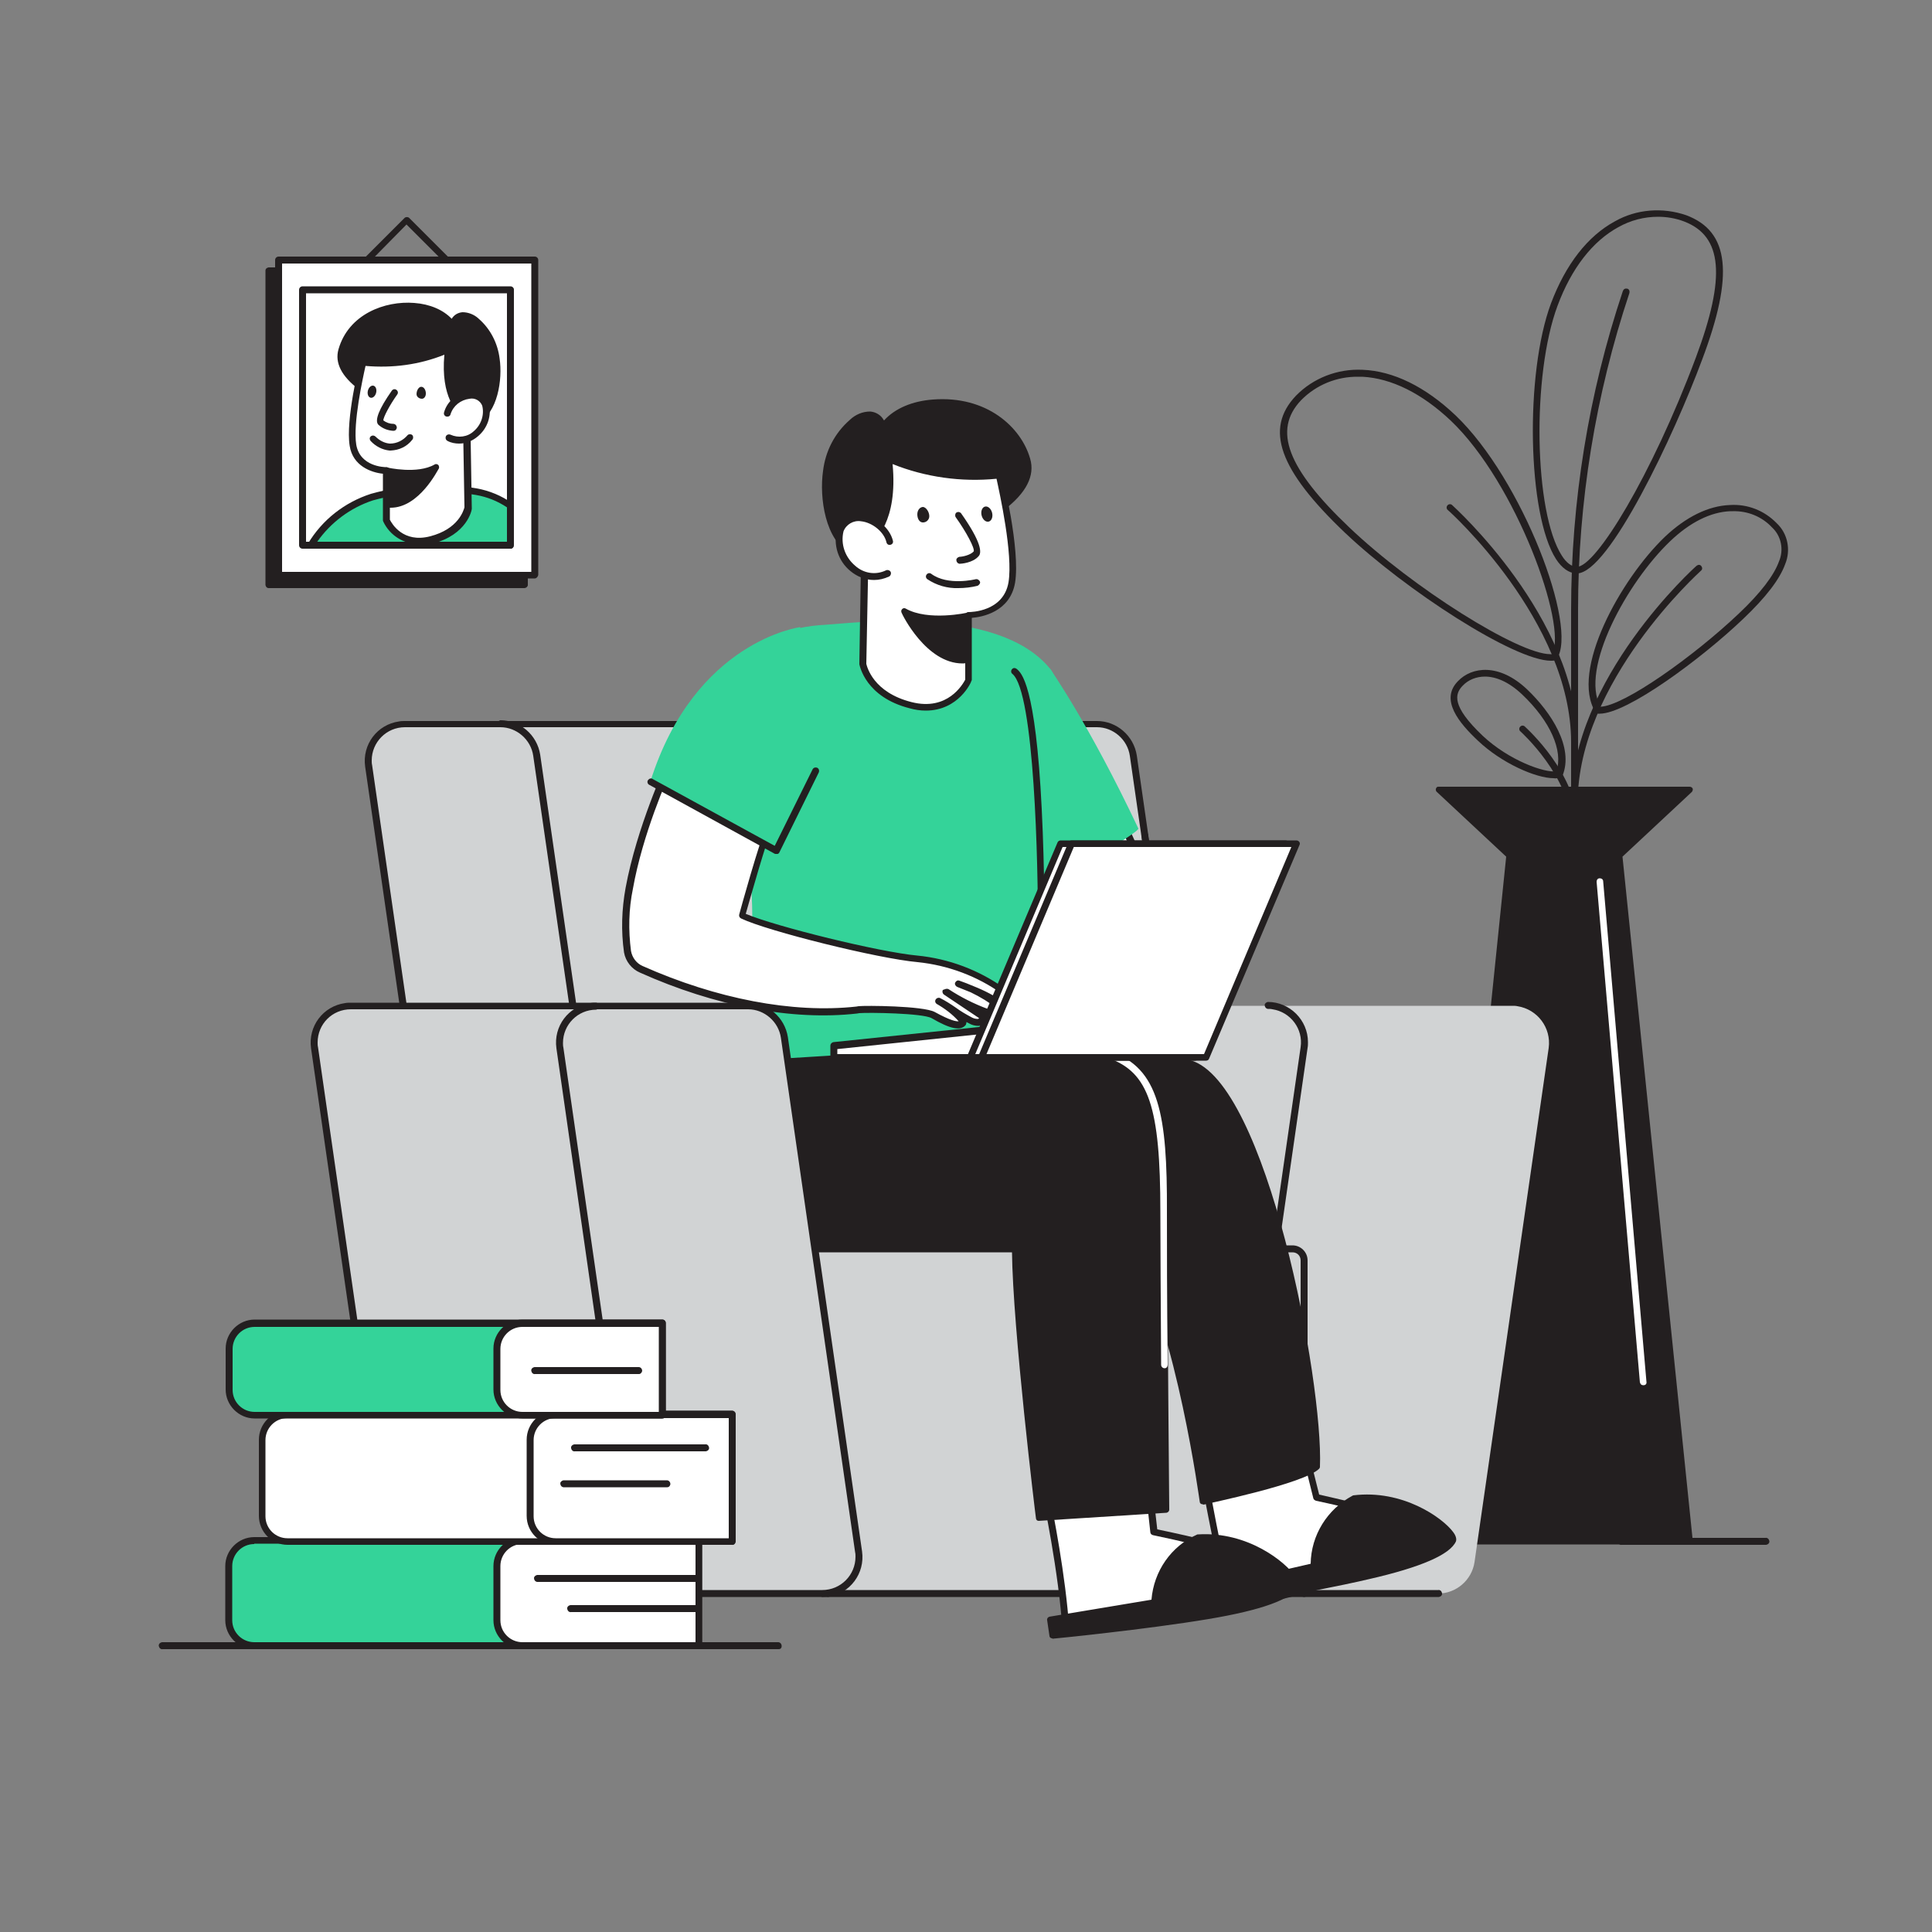 <svg transform="scale(1)" version="1.1" id="Layer_1" xmlns="http://www.w3.org/2000/svg" xmlns:xlink="http://www.w3.org/1999/xlink" x="0px" y="0px" viewBox="0 0 500 500" xml:space="preserve" class="show_show__wrapper__graphic__5Waiy "><rect x="0" y="0" width="500" height="500" fill="#808080" stroke="none"/><title>React</title><style type="text/css">
	.st0{fill:#231F20;}
	.st1{fill:#FFFFFF;}
	.st2{fill:#D1D3D4;}
	.st3{fill:#34d399;}
	.st4{fill:none;}
</style><g id="line"><path class="st0" d="M456.9,399.8h-37.2c-0.5,0.1-0.9-0.3-1-0.8c-0.1-0.5,0.3-0.9,0.8-1c0.1,0,0.1,0,0.2,0h37.2
		c0.5-0.1,0.9,0.3,1,0.8c0.1,0.5-0.3,0.9-0.8,1C457,399.8,456.9,399.8,456.9,399.8z"></path></g><g id="plant"><polygon class="st0" points="418.9,221.3 437.2,399 372.2,399 390.5,221.3 372.2,204.3 437.2,204.3 	"></polygon><path class="st0" d="M437.2,399.7h-64.9c-0.2,0-0.4-0.1-0.5-0.2c-0.1-0.2-0.2-0.4-0.2-0.6l18.2-177.2l-18-16.8
		c-0.3-0.3-0.3-0.8,0-1.1c0.1-0.2,0.3-0.2,0.6-0.2h64.9c0.4,0,0.8,0.3,0.8,0.7c0,0.2-0.1,0.4-0.2,0.6l-18,16.8l18.2,177.2
		c0,0.2,0,0.4-0.2,0.6C437.5,399.6,437.4,399.7,437.2,399.7z M373.1,398.2h63.3l-18.1-176.8c0-0.2,0.1-0.5,0.2-0.6l16.9-15.8h-61.1
		l16.9,15.8c0.2,0.2,0.3,0.4,0.2,0.6L373.1,398.2z"></path><path class="st0" d="M407.5,352.2c-0.5,0-0.9-0.4-0.9-0.9V157.8c0-28,4.5-55.9,13.4-82.5c0.2-0.5,0.6-0.7,1.1-0.6s0.7,0.6,0.6,1.1
		l0,0c-8.8,26.4-13.3,54.1-13.3,82v193.5C408.3,351.8,408,352.2,407.5,352.2z"></path><path class="st0" d="M414,184.7h-0.4c-0.3,0-0.5-0.2-0.7-0.4c-6.6-10.7,6.5-34.4,18-45.4c5.4-5.1,11.2-8,16.8-8.2
		c4.5-0.3,8.9,1.4,12.1,4.7c2.9,2.7,3.7,7,2.2,10.6c-1.4,3.9-5,8.6-10.9,14.2C440.3,170.5,421.1,184.7,414,184.7z M448.5,132.3h-0.7
		c-5.1,0.2-10.5,2.9-15.6,7.8c-11.1,10.6-23.4,33-18,42.8c6.1-0.2,24.2-13.1,35.8-24.1l0,0c5.7-5.4,9.1-9.9,10.4-13.5
		c1.3-3,0.6-6.6-1.8-8.8C456,133.7,452.3,132.2,448.5,132.3L448.5,132.3z"></path><path class="st0" d="M407.5,208.7c-0.5,0-0.9-0.4-0.9-0.9c0-32.2,32.1-61.1,32.5-61.4c0.4-0.3,0.9-0.3,1.2,0.1
		c0.3,0.4,0.3,0.9-0.1,1.2l0,0c-0.3,0.3-31.9,28.7-31.9,60.1C408.4,208.3,408,208.7,407.5,208.7z"></path><path class="st0" d="M401.4,171c-9.5,0-37.7-18.3-53.4-33.2l0,0c-17-16.2-20.8-26.8-12.6-35.4c4.5-4.6,10.8-7,17.2-6.7
		c8,0.3,16.3,4.4,24.1,11.8c17.3,16.5,31.8,54.9,26.2,63c-0.1,0.2-0.3,0.3-0.6,0.4C402.1,171,401.7,171,401.4,171z M351.6,97.5
		c-5.6-0.1-11,2.1-14.9,6.1c-7.3,7.7-3.6,17.6,12.5,32.9l0,0c16.5,15.7,43.8,32.8,52,32.8h0.5c4-7.4-9.3-44.3-26.2-60.4
		c-7.5-7.1-15.4-11-22.9-11.4C352.3,97.5,352,97.5,351.6,97.5z"></path><path class="st0" d="M407.5,193c-0.5,0-0.9-0.4-0.9-0.9c0-31.4-31.6-59.9-31.9-60.1c-0.4-0.3-0.4-0.9-0.1-1.2
		c0.3-0.4,0.9-0.4,1.2-0.1l0,0c0.3,0.3,32.5,29.2,32.5,61.4C408.4,192.6,408,193,407.5,193z"></path><path class="st0" d="M402.1,201.4c-4.6,0-13.5-3.9-19.6-9.7c-4.9-4.6-9.9-10.6-5.2-15.4c3.6-3.8,10.7-4.7,17.9,2.1
		c6.3,6,12.1,15,9.2,22.3c-0.1,0.2-0.3,0.4-0.5,0.5C403.2,201.4,402.6,201.5,402.1,201.4z M384.3,175.1c-2.2,0-4.3,0.8-5.8,2.4
		c-2,2.1-2.9,5.2,5.2,12.9l0,0c6.8,6.4,16.1,9.7,19.1,9.2c1.8-5.3-1.6-13-8.9-19.9C390.4,176.4,387.1,175.1,384.3,175.1z"></path><path class="st0" d="M407.5,214.8c-0.5,0-0.9-0.4-0.9-0.9c0-12.8-13-24.5-13.1-24.6c-0.4-0.3-0.4-0.9-0.1-1.2c0,0,0,0,0,0
		c0.3-0.4,0.9-0.4,1.2-0.1c0.5,0.5,13.7,12.3,13.7,25.9C408.4,214.4,408,214.8,407.5,214.8z"></path><path class="st0" d="M408.1,148.4h-0.2c-1.9-0.1-3.7-1.4-5.2-3.7c-7.4-11.5-8.1-48-1.3-66.2c3.8-10.1,9.5-17.4,16.5-21.2
		c5.6-3.2,12.4-3.7,18.5-1.6c11.2,4.2,12.4,15.4,4.1,37.4l0,0C433.3,112.5,416.4,148.4,408.1,148.4z M429.1,56.1
		c-3.6,0-7.1,0.9-10.3,2.7c-6.6,3.6-12.1,10.6-15.7,20.3c-6.7,17.9-6.1,53.5,1.1,64.7c1.2,1.9,2.5,2.8,3.8,2.9h0.1
		c4.9,0,19.3-23.5,30.8-54.2c7.8-20.9,6.9-31.4-3.1-35.2C433.7,56.5,431.4,56.1,429.1,56.1z M439.8,92.8L439.8,92.8z"></path><path class="st1" d="M425.3,358.5c-0.5,0-0.8-0.3-0.9-0.8l-11.2-129.5c0-0.5,0.3-0.9,0.8-0.9c0,0,0,0,0,0c0.5,0,0.9,0.3,0.9,0.8
		c0,0,0,0,0,0l11.2,129.5C426.2,358.1,425.9,358.5,425.3,358.5L425.3,358.5z"></path></g><g id="chair"><path class="st2" d="M269.4,412.4h102.8c4.7,0,8.7-3.5,9.4-8.1l19.2-133.1c0.7-5.2-2.9-10-8.1-10.8c-0.4-0.1-0.9-0.1-1.3-0.1H288.6
		c-4.7,0-8.7,3.5-9.4,8.1L260,401.5c-0.8,5.2,2.8,10,8,10.8C268.5,412.4,269,412.4,269.4,412.4z"></path><path class="st2" d="M303.1,339.5H124c-4.7,0-8.7-3.5-9.4-8.1L95.4,198.2c-0.8-5.2,2.8-10,8-10.8c0.4-0.1,0.9-0.1,1.4-0.1h179.1
		c4.7,0,8.7,3.5,9.4,8.1l19.2,133.1c0.7,5.2-2.9,10-8.1,10.8C304,339.4,303.6,339.5,303.1,339.5z"></path><path class="st0" d="M303.1,340.3H124c-5.1,0-9.5-3.8-10.3-8.9L94.5,198.4c-0.8-5.7,3.1-10.9,8.8-11.7c0.5-0.1,1-0.1,1.5-0.1h179.1
		c5.1,0,9.5,3.8,10.3,8.9l19.2,133.1c0.8,5.7-3.1,10.9-8.8,11.7C304.1,340.3,303.6,340.3,303.1,340.3L303.1,340.3z M104.8,188.2
		c-4.8,0-8.6,3.9-8.6,8.6c0,0.4,0,0.8,0.1,1.2l19.2,133.1c0.6,4.2,4.3,7.4,8.5,7.4h179.1c4.8,0,8.6-3.9,8.6-8.6c0-0.4,0-0.8-0.1-1.2
		l-19.2-133.1c-0.6-4.2-4.3-7.4-8.5-7.4H104.8z"></path><rect class="st2" x="185.1" y="323.2" width="152.4" height="89.2"></rect><path class="st0" d="M152.9,293.3c-0.4,0-0.8-0.3-0.9-0.8l-14-96.9c-0.6-4.2-4.3-7.4-8.5-7.4c-0.5-0.1-0.8-0.5-0.8-1
		c0-0.4,0.4-0.7,0.8-0.8c5.1,0,9.5,3.8,10.3,8.9l14,96.9c0.1,0.5-0.2,0.9-0.7,1c0,0,0,0,0,0H152.9z"></path><path class="st0" d="M329.9,324h-0.1c-0.5-0.1-0.8-0.5-0.7-1c0,0,0,0,0,0l7.5-52c0.7-4.7-2.6-9.1-7.3-9.8c-0.4-0.1-0.8-0.1-1.2-0.1
		c-0.5-0.1-0.8-0.5-0.8-1c0-0.4,0.4-0.7,0.8-0.8c5.7,0,10.4,4.7,10.4,10.4c0,0.5,0,1-0.1,1.5l-7.5,52
		C330.7,323.7,330.3,324,329.9,324z"></path><path class="st0" d="M311.1,319.7c-0.4,0-0.8-0.3-0.9-0.8l-14.8-102.7c-0.1-0.5,0.3-0.9,0.7-1c0.5-0.1,0.9,0.3,1,0.7l0,0L312,318.7
		c0.1,0.5-0.3,0.9-0.7,1H311.1z"></path><path class="st0" d="M337.5,413.3c-0.5,0-0.9-0.4-0.9-0.9v-86.2c0-1.2-0.9-2.1-2.1-2.1H210.9c-0.5-0.1-0.8-0.5-0.8-1
		c0-0.4,0.4-0.7,0.8-0.8h123.6c2.1,0,3.9,1.7,3.9,3.9v86.2C338.4,412.9,338,413.3,337.5,413.3z"></path><path class="st0" d="M372.2,413.3H212.8c-0.5-0.1-0.8-0.5-0.8-1c0-0.4,0.4-0.7,0.8-0.8h159.4c0.5-0.1,0.9,0.3,1,0.8
		c0.1,0.5-0.3,0.9-0.8,1C372.4,413.3,372.3,413.3,372.2,413.3z"></path></g><g id="character"><polygon class="st1" points="291.4,215 297.7,229 277.7,246.2 270.7,224.6 	"></polygon><path class="st0" d="M277.7,247.1c-0.1,0-0.2,0-0.2,0c-0.3-0.1-0.5-0.3-0.6-0.6l-7-21.6c-0.1-0.4,0.1-0.9,0.5-1.1l20.7-9.6
		c0.2-0.1,0.5-0.1,0.7,0c0.2,0.1,0.4,0.2,0.5,0.4l6.4,14c0.2,0.3,0.1,0.8-0.2,1l-20,17.2C278.1,247,277.9,247.1,277.7,247.1z
		 M271.8,225.1l6.4,19.6l18.5-15.9l-5.7-12.6L271.8,225.1z"></path><path class="st1" d="M337.4,374.3l3.3,13.4c0,0,17.6,3.8,28.1,7.1s-29.1,18.6-50.5,20.5c-3.4-14.3-7.1-35.3-7.1-35.3L337.4,374.3z"></path><path class="st0" d="M318.4,416.1c-0.4,0-0.8-0.3-0.9-0.7c-3.3-14.2-7.1-35.1-7.2-35.3c-0.1-0.5,0.2-0.9,0.7-1l26.2-5.7
		c0.4-0.1,0.9,0.2,1,0.6l3.2,12.8c3,0.7,18.3,4.1,27.7,7c2.1,0.7,2.4,1.8,2.3,2.6c-0.1,1.3-2.4,5.1-19.8,11.4
		C339.9,412.2,327.1,415.4,318.4,416.1L318.4,416.1z M312.2,380.6c0.7,4,3.9,21.2,6.8,33.7c20.4-2,50.3-14,50.7-18
		c0-0.3-0.6-0.6-1.1-0.8c-10.3-3.3-27.9-7.1-28-7.1c-0.3-0.1-0.6-0.3-0.7-0.6l-3.1-12.5L312.2,380.6z"></path><path class="st0" d="M350.3,387.9c-6.5,3.4-10.6,10.2-10.4,17.5l-26.7,6.1l0.9,4.1c0,0,23.9-3.8,40-7.5c17.3-3.9,21.2-7.4,22-9.3
		S365.2,386,350.3,387.9z"></path><path class="st0" d="M314.1,416.3c-0.4,0-0.7-0.2-0.7-0.6l-0.9-4.1c-0.1-0.4,0.2-0.8,0.6-0.9l26.1-6c0.1-7.4,4.3-14.1,10.8-17.6
		c0.1,0,0.1-0.1,0.2-0.1c12.8-1.6,23.1,5.8,25.8,9.4c0.8,1,1,1.9,0.8,2.5c-1.5,3.4-9,6.7-22.6,9.8c-15.9,3.7-39.8,7.5-40,7.5
		L314.1,416.3z M314.1,412l0.6,2.7c4.1-0.6,24.9-4.1,39.2-7.4c17.1-3.9,20.8-7.2,21.5-8.9c0-0.2-0.5-1.2-2.2-2.7
		c-6.3-5.4-14.5-7.9-22.7-7.1c-6.2,3.2-10.1,9.8-9.9,16.8c0,0.4-0.2,0.7-0.6,0.7L314.1,412z"></path><path class="st0" d="M340.8,379.5c-3.8,3.8-29.6,9.1-29.6,9.1s-5.7-43.4-17.6-65.8c-1.3-2.4-43-44.2-49.1-44.3
		c24-0.3,35.4-11.1,63.4-3.3C326.8,280.4,341.7,356.6,340.8,379.5z"></path><path class="st0" d="M311.2,389.3c-0.4,0-0.7-0.3-0.7-0.6c-0.1-0.4-5.8-43.5-17.6-65.5c-0.6-1-10.5-11.4-22.6-22.9
		c-20.5-19.5-25-21.1-25.8-21.1c-0.4,0-0.7-0.3-0.7-0.7c0,0,0,0,0,0c0-0.4,0.3-0.7,0.7-0.8c8.9-0.1,16-1.7,23-3.2
		c11.8-2.6,22.9-5,40.6-0.1c19.7,5.5,34.4,83.3,33.5,105.2c0,0.2-0.1,0.4-0.2,0.5c-3.9,3.9-28.9,9-29.9,9.3L311.2,389.3z
		 M247.7,279.1c11.8,7.3,45.1,40.7,46.5,43.4c11,20.6,16.8,59.2,17.6,65.2c7.5-1.5,24.7-5.6,28.2-8.5c0.9-24.4-14.6-98.4-32.4-103.3
		c-17.4-4.8-28.3-2.4-39.9,0.1C261.2,277.5,254.5,278.6,247.7,279.1z M340.8,379.5L340.8,379.5z"></path><path class="st1" d="M296.9,380.9l1.8,15.6c0,0,28,5.7,29.7,8.9c5.3,9.6-31,15.1-52.4,17c-1-15.7-5.2-35.8-5.2-35.8L296.9,380.9z"></path><path class="st0" d="M275.9,423.3c-0.2,0-0.4-0.1-0.6-0.2c-0.2-0.2-0.3-0.4-0.3-0.6c-0.9-15.5-5.2-35.4-5.2-35.6
		c-0.1-0.5,0.2-0.9,0.7-1l26.2-5.7c0.2-0.1,0.5,0,0.7,0.1c0.2,0.1,0.3,0.4,0.4,0.6l1.7,14.9c7.3,1.5,27.9,6,29.7,9.2
		c0.8,1.3,0.8,3,0.1,4.4C324.5,418.3,287.3,422.3,275.9,423.3L275.9,423.3z M271.7,387.3c0.8,3.9,4.1,20.5,5,34.1
		c21.6-2,47.5-6.5,50.9-12.9c0.5-0.8,0.5-1.9-0.1-2.7c-1-1.8-15.6-5.7-29.1-8.5c-0.4-0.1-0.7-0.4-0.7-0.8l-1.6-14.6L271.7,387.3z"></path><path class="st3" d="M188.2,272.2c0,0,8.1-15.2,6.2-42.9c-1-14.9-11.8-23.4-10.9-34.2c2.6-31.1,23-33,30-33.4s44.5-5.4,58.2,11.3
		c6.6,8.1-1.7,33.2-2.4,58.7c-0.8,26.8,3.8,44.8,3.8,44.8l-76.3,1.9L188.2,272.2z"></path><path class="st1" d="M287.5,238.2l-18,2.5c-0.8-0.2-1.7,0.2-1.9,1c0,0.2-0.1,0.3-0.1,0.5l0,21.4L287.5,238.2z"></path><path class="st0" d="M267.5,264.5c-0.1,0-0.2,0-0.3,0c-0.4-0.1-0.6-0.5-0.6-0.8l0-21.4c0-1.3,1.1-2.4,2.4-2.5c0.2,0,0.3,0,0.5,0
		l17.8-2.5c0.5-0.1,0.9,0.3,1,0.8c0,0.2,0,0.5-0.2,0.7l-20,25.4C268.1,264.4,267.8,264.5,267.5,264.5z M269.1,241.5
		c-0.1,0-0.3,0-0.4,0.1c-0.2,0.1-0.3,0.3-0.3,0.5v18.9l17.1-21.7l-15.8,2.2c-0.1,0-0.2,0-0.4,0L269.1,241.5z"></path><line class="st4" x1="271.6" y1="245.9" x2="272.3" y2="259.2"></line><path class="st0" d="M272.3,260.1c-0.5,0-0.8-0.4-0.9-0.8l-0.6-13.4c0-0.5,0.3-0.9,0.8-0.9c0,0,0,0,0,0c0.5,0,0.9,0.4,0.9,0.8
		l0.6,13.4C273.2,259.6,272.8,260,272.3,260.1L272.3,260.1z"></path><path class="st1" d="M271.6,323.2h-26.3c14.1-4.5,24.9-8.5,25.4-5.5C270.9,318.6,271.2,320.5,271.6,323.2z"></path><path class="st0" d="M271.6,324h-26.3c-0.4,0-0.8-0.3-0.9-0.8c-0.1-0.4,0.2-0.9,0.6-1l5.7-1.8c11.5-3.7,17.7-5.6,19.9-4.3
		c0.5,0.3,0.8,0.8,0.9,1.3c0.1,0.8,0.4,2.6,0.9,5.1l0.1,0.4c0.1,0.5-0.3,0.9-0.8,1C271.7,323.9,271.6,323.9,271.6,324L271.6,324z
		 M250.9,322.2h19.7c-0.4-2.1-0.6-3.7-0.7-4.5c0,0,0-0.1-0.1-0.1c-1.6-1-9.8,1.6-18.4,4.4L250.9,322.2z"></path><path class="st0" d="M301.7,390.9l-32.9,1.9c0,0-6.2-50.1-6.2-69.6c-4.8,0-14.1-0.4-17.3-0.1h-45.9c0,0-34.6-40.4-20.2-46.8
		l74.4-4.6c42-2.9,47.8,1.2,47.7,42C301.2,338.8,301.7,390.9,301.7,390.9z"></path><path class="st0" d="M268.8,393.6c-0.4,0-0.7-0.3-0.7-0.7c-0.1-0.5-6-49.1-6.2-69c-1.5,0-3.4,0-5.3-0.1c-4.3-0.1-9.2-0.2-11.2,0
		h-45.9c-0.2,0-0.4-0.1-0.6-0.3c-1.1-1.3-26.5-31.2-23.7-43.5c0.4-2,1.8-3.7,3.7-4.5c0.1,0,0.2-0.1,0.3-0.1l74.4-4.6
		c21.6-1.5,33.9-1.1,40.6,5.2s7.9,18,7.9,37.5c0,24.8,0.5,76.7,0.5,77.2c0,0.4-0.3,0.7-0.7,0.8L268.8,393.6L268.8,393.6z
		 M249.2,322.3c2.2,0,4.8,0.1,7.4,0.1c2.3,0.1,4.4,0.1,6,0.1c0.4,0,0.7,0.3,0.8,0.7c0,0,0,0,0,0c0,18,5.4,62.7,6.1,68.8l31.5-1.8
		c-0.1-6.4-0.5-53.4-0.5-76.5c0-19.1-1.1-30.5-7.4-36.4s-18.3-6.3-39.5-4.9l-74.2,4.6c-1.4,0.6-2.4,1.9-2.7,3.4
		c-2.5,11,20.6,38.9,23.1,41.9h45.5C246.2,322.3,247.6,322.3,249.2,322.3z"></path><path class="st0" d="M220.4,109.3c1.3-1.2,3-2,4.8-2c1.2,0.1,2.3,0.8,2.9,1.8c0.2,0.4,0.7,0.6,1.2,0.4c0.1,0,0.2-0.1,0.3-0.2
		c2.9-3.3,7.5-4.8,12-5.1c9.1-0.7,21.1,3.4,24.4,14.8c1.7,5.9-4.1,10.6-6.5,12.5c-2.8,2-5.8,3.7-9,5.2l-6.6,3.3
		c-6.7,3.4-15.9,6.2-23.2,2.6c-6.4-3.1-7.6-14.4-6.7-20.6C214.4,117.1,216.7,112.6,220.4,109.3L220.4,109.3z"></path><path class="st0" d="M228.1,145c-2.8,0-5.5-0.6-8-1.8c-6.5-3.2-8.1-14.4-7.1-21.3c0.6-5.1,3-9.8,6.9-13.2l0.1-0.1
		c1.4-1.3,3.2-2.1,5.2-2.1c1.4,0.1,2.8,0.9,3.5,2.2c0,0,0.1,0.1,0.1,0.1c2.8-3.1,7.3-5,12.6-5.4c14-1.1,22.9,7.2,25.2,15.3
		c1.3,4.4-1,8.9-6.8,13.3c-2.9,2-5.9,3.8-9.1,5.3l-3.3,1.7l-3.3,1.6C239.6,142.8,233.8,145,228.1,145z M220.8,110
		c-3.5,3.2-5.7,7.5-6.3,12.2c-0.9,6.3,0.5,16.9,6.3,19.8c7.2,3.5,16.2,0.5,22.5-2.6l3.3-1.6l3.3-1.7c3.1-1.4,6.1-3.1,8.9-5.1
		c5.2-4,7.4-7.9,6.3-11.7c-2.2-7.6-10.5-15.3-23.6-14.3c-2.8,0.2-8.1,1.1-11.5,4.9c-0.3,0.4-0.8,0.6-1.4,0.5c-0.5-0.1-1-0.4-1.3-0.8
		c-0.5-0.8-1.3-1.3-2.3-1.4c-1.6,0-3.1,0.7-4.2,1.8L220.8,110z"></path><path class="st1" d="M250.6,159.3v16.8c0,0-3.9,9.2-14.9,6.4s-12.4-10.7-12.4-10.7l0.5-31.1c0,0,8.2-4.3,6-22
		c9,4,18.9,5.4,28.6,4.3c0,0,4.8,19.3,3.3,27.8S250.6,159.3,250.6,159.3L250.6,159.3z"></path><path class="st0" d="M239.6,183.9c-1.4,0-2.8-0.2-4.2-0.6c-11.4-2.9-12.9-11-13-11.4c0-0.1,0-0.1,0-0.2l0.5-31.1
		c0-0.3,0.2-0.6,0.5-0.8c0.1,0,7.6-4.3,5.6-21.2c-0.1-0.5,0.3-0.9,0.7-1c0.2,0,0.4,0,0.5,0.1c8.8,3.9,18.5,5.4,28.1,4.2
		c0.5-0.1,0.9,0.2,1,0.7c0.2,0.8,4.8,19.6,3.4,28.2c-1.3,7.6-8.6,8.9-11.2,9.1v16c0,0.1,0,0.2-0.1,0.3
		C251.4,176.5,248.1,183.9,239.6,183.9z M224.2,171.8c0.2,0.8,1.8,7.4,11.7,9.9c9.4,2.4,13.3-4.7,13.9-5.8v-16.5c0,0,0-0.1,0-0.1
		c0-0.5,0.4-0.9,0.9-0.9l0,0c0.6,0,9-0.1,10.3-7.7c1.2-7.3-2.3-23.1-3.1-26.8c-9.1,0.9-18.4-0.4-26.9-3.8
		c1.4,14.8-4.5,19.9-6.2,21.1L224.2,171.8z"></path><path class="st1" d="M230.3,140.3c-1.1-5.4-10.2-9.1-12.8-3c-1.9,6.9,5.2,14.4,12.1,11.2"></path><path class="st0" d="M226.2,150.1c-2.3,0-4.4-0.9-6.1-2.3c-3.2-2.6-4.5-6.8-3.5-10.8c0,0,0-0.1,0-0.1c1-2.5,3.6-4.1,6.3-3.7
		c3.8,0.4,7.4,3.4,8.2,6.8c0.1,0.5-0.2,0.9-0.7,1s-0.9-0.2-1-0.7c-0.6-2.6-3.6-5.1-6.6-5.4c-1.9-0.3-3.8,0.8-4.5,2.6
		c-0.8,3.3,0.4,6.7,3,8.9c2.2,2,5.3,2.5,8,1.2c0.4-0.2,1,0,1.2,0.4c0.2,0.4,0,1-0.4,1.2l0,0C228.8,149.8,227.5,150.1,226.2,150.1z"></path><path class="st1" d="M247.9,133.3c0,0,6,8.5,4.6,10s-4.3,1.7-4.3,1.7"></path><path class="st0" d="M248.3,145.9c-0.5-0.1-0.8-0.5-0.8-1c0-0.4,0.4-0.7,0.8-0.8c0.7,0,2.8-0.4,3.7-1.4c0.3-0.8-1.9-5-4.7-8.9
		c-0.2-0.4-0.1-1,0.3-1.2c0.4-0.2,0.8-0.1,1.1,0.2c5.3,7.5,5.4,10.2,4.6,11.1c-1.5,1.8-4.6,2-4.9,2L248.3,145.9z"></path><path class="st0" d="M238.9,131.2c-0.8,0-1.5,0.8-1.5,1.9s0.5,2,1.3,2.1c1,0.1,1.8-0.7,1.8-1.6
		C240.5,132.5,239.7,131.3,238.9,131.2z"></path><ellipse class="st0" transform="matrix(0.972 -0.235 0.235 0.972 -24.106 63.791)" cx="255.4" cy="133" rx="1.4" ry="2"></ellipse><path class="st0" d="M250.6,159.3c0,0-10.4,2.4-16.6-1.1c0,0,6.8,14.1,16.6,12.6V159.3z"></path><path class="st0" d="M249.1,171.7c-9.4,0-15.6-12.6-15.8-13.2c-0.1-0.3-0.1-0.6,0.2-0.9c0.2-0.2,0.6-0.3,0.9-0.1
		c5.8,3.3,16,1.1,16.1,1c0.2-0.1,0.5,0,0.6,0.1c0.2,0.1,0.3,0.4,0.3,0.6v11.5c0,0.4-0.3,0.7-0.6,0.7
		C250.2,171.6,249.7,171.7,249.1,171.7z M235.7,159.8c2.2,3.6,7.4,10.8,14.1,10.4v-9.9C247.4,160.6,240.9,161.6,235.7,159.8z"></path><path class="st3" d="M271.7,173c0,0,10.1,14.3,22.9,41.4c0.5,1.1-26.2,16.3-26.2,16.3L271.7,173z"></path><path class="st1" d="M252.8,150.8c0,0-7.6,2-12.3-1.6"></path><path class="st0" d="M248,152.2c-2.8,0.1-5.6-0.7-8-2.3c-0.4-0.3-0.5-0.8-0.2-1.2c0,0,0,0,0,0c0.3-0.4,0.8-0.5,1.2-0.2
		c4.3,3.2,11.5,1.4,11.5,1.4c0.5-0.1,0.9,0.2,1.1,0.6s-0.2,0.9-0.6,1.1l0,0C251.4,152,249.7,152.2,248,152.2z"></path><path class="st0" d="M310.1,397.8c-6.7,3-11.2,9.5-11.4,16.8l-27,4.5l0.6,4.1c0,0,24.1-2.3,40.4-5.1c17.5-2.9,21.6-6,22.6-8
		S325,396.8,310.1,397.8z"></path><path class="st0" d="M272.3,424c-0.4,0-0.7-0.3-0.7-0.6l-0.6-4.1c-0.1-0.4,0.2-0.8,0.6-0.9L298,414c0.6-7.4,5.1-13.9,11.9-16.9
		c0.1,0,0.1,0,0.2,0c12.9-0.8,22.7,7.2,25.2,11c0.7,1.1,0.9,1.9,0.6,2.5c-1.6,3.3-9.4,6.1-23.1,8.4c-16.1,2.7-40.2,5.1-40.4,5.1
		L272.3,424z M272.5,419.7l0.4,2.7c4.1-0.4,25.1-2.5,39.6-5c17.3-2.8,21.2-5.9,22-7.5c-0.5-1.1-1.2-2.1-2.1-2.9
		c-5.9-5.8-14-8.8-22.2-8.5c-6.4,2.8-10.6,9.1-10.9,16.1c0,0.4-0.3,0.6-0.6,0.7L272.5,419.7z M298.7,414.7L298.7,414.7z"></path><path class="st0" d="M269.5,241.6L269.5,241.6c-0.5,0-0.9-0.4-0.9-0.9c0.1-16.9-0.9-61.7-6.6-66.3c-0.4-0.3-0.4-0.9-0.1-1.2
		c0.3-0.4,0.8-0.4,1.2-0.1c0,0,0,0,0,0c1.2,1,4.9,3.9,6.5,36.3c0.8,15.9,0.7,31.2,0.7,31.4C270.4,241.2,270,241.6,269.5,241.6
		C269.6,241.6,269.6,241.6,269.5,241.6z"></path><path class="st1" d="M301.4,354.1c-0.5,0-0.9-0.4-0.9-0.9c-0.1-17.4-0.2-30.7-0.2-39.5c0-27.3-3-36.2-13.5-39.9
		c-0.4-0.2-0.7-0.7-0.5-1.2c0.2-0.4,0.6-0.6,1-0.5c12.7,4.3,14.8,16.3,14.7,41.5c0,8.9,0,22.2,0.2,39.5
		C302.2,353.7,301.9,354.1,301.4,354.1L301.4,354.1z"></path><path class="st1" d="M162.5,246.4c0.3,2,1.7,3.8,3.6,4.6c31.6,14.1,53.5,10.7,56.4,10.5c2.1-0.2,16.6,0,19.2,1.4
		c3.8,2.1,6.6,3.1,7.6,2c0.4-1.1-4-4.4-6.2-5.7c3.5,1.8,4.5,3.2,8.1,5c0.6,0.4,1.4,0.6,2.1,0.6c0.8-0.1,1.5-0.8,1.3-1.5l-9.6-6.4
		c3.2,2.1,6.7,3.9,10.3,5.2c1.5,0.6,3.6,4.2,4.8,3.6c0.9,0.4,1.3-1.9-1.2-5.1c-3.2-2.5-6.9-4.5-10.8-5.8c3.2,1.2,8,3.1,11.3,5.5
		c2,1.4,2.4,2.5,3.2,2.4c0.3-0.7,0.8-3.2-1.9-5.4c-3-1.9-10.9-7.8-23.1-8.9c-10.4-0.9-38.7-8-45.4-11.2c0,0,5.1-18.4,7.6-24.8
		s-13.4-15.2-26.4-14.3c0,0-7.6,16.2-10.5,32.1C161.9,235.4,161.7,240.9,162.5,246.4z"></path><path class="st0" d="M259.8,266.5c-1,0-2-1-3-2.1c-0.4-0.5-0.9-0.9-1.4-1.4c0.1,0.5,0,1.1-0.4,1.5c-0.4,0.6-1,0.9-1.7,1
		c-0.9,0-1.8-0.2-2.6-0.7l-0.6-0.3c0,0.2,0,0.4-0.1,0.6c0,0.1-0.1,0.2-0.2,0.3c-1.3,1.4-3.9,0.9-8.7-1.9c-2.3-1.3-16.3-1.5-18.7-1.3
		l-0.6,0.1c-16.8,1.9-36.8-1.9-56.2-10.6c-2.1-0.9-3.7-2.9-4.1-5.2l0,0c-0.8-5.6-0.6-11.2,0.4-16.7c2.9-15.8,10.5-32.2,10.6-32.3
		c0.1-0.3,0.4-0.5,0.7-0.5c10.6-0.8,22.2,4.6,26.1,9.9c1.4,2,1.8,3.9,1.1,5.6c-2.2,5.5-6.4,20.5-7.4,24c7.8,3.3,34.6,9.9,44.4,10.8
		c8.1,0.8,15.9,3.7,22.6,8.5l0.9,0.6c3.4,2.7,2.5,5.8,2.2,6.4c-0.1,0.3-0.4,0.5-0.7,0.6c-0.5,0.1-1-0.1-1.4-0.4c0.5,1.4,0.4,2.5,0,3
		c-0.3,0.4-0.7,0.6-1.2,0.5C260,266.5,259.9,266.5,259.8,266.5z M245,255.9c0.2,0,0.3,0,0.5,0.1c3.2,2.1,6.6,3.8,10.1,5.1
		c1,0.5,1.8,1.2,2.5,2.1c0.5,0.6,1,1.1,1.7,1.5h0.1c-0.2-1.4-0.8-2.6-1.7-3.6c-2.2-1.7-4.5-3.1-7-4.3c-1.3-0.5-2.5-1-3.5-1.4
		c-0.4-0.2-0.7-0.7-0.5-1.1c0.2-0.4,0.6-0.7,1.1-0.5c1.2,0.4,2.4,0.9,3.6,1.4c2.8,1.1,5.5,2.5,8,4.2c0.7,0.5,1.3,1,1.9,1.6l0.2,0.2
		c0-1.4-0.7-2.6-1.8-3.4l-0.9-0.6c-6.4-4.6-14-7.4-21.8-8.2c-10.2-0.9-38.8-8-45.7-11.3c-0.4-0.2-0.6-0.6-0.5-1
		c0.2-0.8,5.1-18.6,7.7-24.9c0.5-1.2,0.1-2.5-0.9-4c-3.5-4.8-14.5-9.7-24.1-9.2c-1.3,2.8-7.7,17.3-10.2,31.4
		c-1.1,5.3-1.2,10.7-0.5,16.1l0,0c0.3,1.7,1.4,3.2,3,3.9c19.1,8.5,38.8,12.3,55.3,10.5l0.6-0.1c1.7-0.2,16.7-0.1,19.7,1.5
		c4,2.2,5.6,2.5,6.2,2.4c-1.6-1.8-3.6-3.3-5.7-4.5c-0.4-0.3-0.5-0.8-0.2-1.2c0.2-0.3,0.7-0.5,1.1-0.3c1.4,0.7,2.8,1.6,4.1,2.5
		c1.2,0.9,2.6,1.7,3.9,2.4c0.5,0.3,1.1,0.5,1.7,0.5c0.2,0,0.3-0.1,0.4-0.2l-9.1-6.1c-0.4-0.3-0.5-0.8-0.3-1.2
		C244.4,256.1,244.7,255.9,245,255.9L245,255.9z"></path><path class="st3" d="M207.1,162.3c0,0-27.3,3.5-38.8,40l32.4,17.8l10.2-20.6"></path><path class="st0" d="M200.8,221c-0.1,0-0.3,0-0.4-0.1l-32.4-17.8c-0.4-0.2-0.6-0.8-0.3-1.2s0.8-0.6,1.2-0.3l31.6,17.3l9.8-19.8
		c0.2-0.4,0.7-0.6,1.2-0.4c0.4,0.2,0.6,0.7,0.4,1.2l-10.2,20.7c-0.1,0.2-0.3,0.4-0.5,0.4C201,221,200.9,221,200.8,221z"></path></g><g id="arm-chair"><path class="st2" d="M212.8,412.4H110c-4.7,0-8.7-3.5-9.4-8.1L81.4,271.2c-0.7-5.2,2.9-10,8.1-10.8c0.4-0.1,0.9-0.1,1.3-0.1h102.8
		c4.7,0,8.7,3.5,9.4,8.1l19.2,133.1c0.8,5.2-2.8,10-8,10.8C213.7,412.4,213.3,412.4,212.8,412.4z"></path><path class="st0" d="M212.8,413.3H110c-5.1,0-9.5-3.8-10.3-8.9L80.5,271.3c-0.8-5.7,3.1-10.9,8.8-11.7c0.5-0.1,1-0.1,1.5-0.1h102.8
		c5.1,0,9.5,3.8,10.3,8.9l19.2,133.1c0.8,5.7-3.1,10.9-8.8,11.8C213.8,413.2,213.3,413.3,212.8,413.3z M90.8,261.2
		c-4.8,0-8.6,3.8-8.6,8.6c0,0.4,0,0.8,0.1,1.2l19.2,133.1c0.6,4.2,4.3,7.4,8.5,7.4h102.8c4.8,0,8.6-3.9,8.6-8.6c0-0.4,0-0.8-0.1-1.2
		l-19.2-133.1c-0.6-4.2-4.3-7.4-8.5-7.4L90.8,261.2z"></path><path class="st0" d="M164,405.1c-0.4,0-0.8-0.3-0.9-0.8L144,271.3c-0.8-5.7,3.1-10.9,8.8-11.7c0.5-0.1,1-0.1,1.5-0.1
		c0.5,0.1,0.8,0.5,0.8,1c0,0.4-0.4,0.7-0.8,0.8c-4.8,0-8.6,3.9-8.6,8.6c0,0.4,0,0.8,0.1,1.2L165,404.1c0.1,0.5-0.2,0.9-0.7,1
		c0,0,0,0,0,0H164z"></path></g><g id="books"><path class="st0" d="M201.6,426.8H42.1c-0.5,0.1-0.9-0.3-1-0.8c-0.1-0.5,0.3-0.9,0.8-1c0.1,0,0.1,0,0.2,0h159.4
		c0.5,0.1,0.8,0.5,0.8,1C202.3,426.5,202,426.8,201.6,426.8z"></path><path class="st3" d="M65.9,398.8h115l0,0v27.2l0,0h-115c-3.6,0-6.6-3-6.6-6.6l0,0v-14C59.3,401.7,62.2,398.8,65.9,398.8z"></path><path class="st0" d="M180.8,426.8h-115c-4.1,0-7.5-3.4-7.5-7.5v-14c0-4.1,3.4-7.5,7.5-7.5h115c0.5,0,0.9,0.4,0.9,0.9l0,0v27.2
		C181.7,426.4,181.4,426.8,180.8,426.8C180.9,426.8,180.9,426.8,180.8,426.8z M65.8,399.6c-3.2,0-5.7,2.6-5.7,5.7v14
		c0,3.2,2.6,5.7,5.7,5.7H180v-25.5H65.8z"></path><path class="st1" d="M135.2,398.8h45.6l0,0v27.2l0,0h-45.6c-3.6,0-6.6-3-6.6-6.6l0,0v-14C128.6,401.7,131.6,398.8,135.2,398.8z"></path><path class="st0" d="M180.8,426.8h-45.6c-4.1,0-7.5-3.4-7.5-7.5v-14c0-4.1,3.4-7.5,7.5-7.5h45.6c0.5,0,0.9,0.4,0.9,0.9l0,0v27.2
		C181.7,426.4,181.4,426.8,180.8,426.8C180.9,426.8,180.9,426.8,180.8,426.8z M135.2,399.6c-3.2,0-5.7,2.6-5.7,5.7v14
		c0,3.2,2.6,5.7,5.7,5.7H180v-25.5H135.2z"></path><path class="st1" d="M74.4,366.1h115l0,0V399l0,0h-115c-3.6,0-6.6-3-6.6-6.6l0,0v-19.7C67.8,369,70.8,366.1,74.4,366.1
		C74.4,366.1,74.4,366.1,74.4,366.1z"></path><path class="st0" d="M189.4,399.8h-115c-4.1,0-7.4-3.4-7.4-7.5v-19.7c0-4.1,3.3-7.5,7.5-7.5h115c0.5,0,0.9,0.4,0.9,0.9V399
		C190.3,399.5,189.9,399.9,189.4,399.8C189.4,399.8,189.4,399.8,189.4,399.8z M74.4,367c-3.2,0-5.7,2.6-5.7,5.7v19.7
		c0,3.2,2.6,5.7,5.7,5.7h114.1V367H74.4z"></path><path class="st1" d="M143.8,366.1h45.6l0,0V399l0,0h-45.6c-3.6,0-6.6-3-6.6-6.6l0,0v-19.7C137.2,369,140.1,366.1,143.8,366.1
		L143.8,366.1z"></path><path class="st0" d="M189.4,399.8h-45.6c-4.1,0-7.5-3.3-7.5-7.5v-19.7c0-4.1,3.3-7.5,7.5-7.5h45.6c0.5,0,0.9,0.4,0.9,0.9V399
		C190.3,399.5,189.9,399.8,189.4,399.8z M143.8,367c-3.2,0-5.7,2.6-5.7,5.7v19.7c0,3.2,2.6,5.7,5.7,5.7h44.8V367H143.8z"></path><path class="st3" d="M65.9,342.5h105.5l0,0v23.8l0,0H65.9c-3.6,0-6.6-3-6.6-6.6l0,0v-10.6C59.3,345.5,62.2,342.5,65.9,342.5z"></path><path class="st0" d="M171.4,367.1H65.9c-4.1,0-7.5-3.4-7.5-7.5v-10.6c0-4.1,3.4-7.5,7.5-7.5h105.5c0.5,0,0.9,0.4,0.9,0.9v23.8
		C172.3,366.8,171.9,367.1,171.4,367.1z M65.9,343.4c-3.2,0-5.7,2.6-5.7,5.7v10.6c0,3.2,2.6,5.7,5.7,5.7h104.7v-22L65.9,343.4z"></path><path class="st1" d="M135.2,342.5h36.2l0,0v23.8l0,0h-36.2c-3.6,0-6.6-3-6.6-6.6l0,0v-10.6C128.6,345.5,131.6,342.5,135.2,342.5z"></path><path class="st0" d="M171.4,367.1h-36.2c-4.1,0-7.5-3.4-7.5-7.5v-10.6c0-4.1,3.4-7.5,7.5-7.5h36.2c0.5,0,0.9,0.4,0.9,0.9v23.8
		C172.3,366.8,171.9,367.1,171.4,367.1z M135.2,343.4c-3.2,0-5.7,2.6-5.7,5.7v10.6c0,3.2,2.6,5.7,5.7,5.7h35.3v-22L135.2,343.4z"></path><path class="st0" d="M165.4,355.6h-26.9c-0.5,0.1-0.9-0.3-1-0.8c-0.1-0.5,0.3-0.9,0.8-1c0.1,0,0.1,0,0.2,0h26.9
		c0.5,0.1,0.8,0.5,0.8,1C166.1,355.2,165.8,355.6,165.4,355.6L165.4,355.6z"></path><path class="st0" d="M182.5,375.6h-33.7c-0.5,0.1-0.9-0.3-1-0.8c-0.1-0.5,0.3-0.9,0.8-1c0.1,0,0.1,0,0.2,0h33.7
		c0.5-0.1,0.9,0.3,1,0.8c0.1,0.5-0.3,0.9-0.8,1C182.6,375.6,182.5,375.6,182.5,375.6L182.5,375.6z"></path><path class="st0" d="M172.7,384.9h-26.9c-0.5-0.1-0.8-0.5-0.8-1c0-0.4,0.4-0.7,0.8-0.8h26.9c0.5,0.1,0.8,0.5,0.8,1
		C173.4,384.6,173.1,384.9,172.7,384.9z"></path><path class="st0" d="M180,409.4h-41c-0.5-0.1-0.8-0.5-0.8-1c0-0.4,0.4-0.7,0.8-0.8h41c0.5,0.1,0.8,0.5,0.8,1
		C180.7,409,180.4,409.3,180,409.4z"></path><path class="st0" d="M180,417.2h-32.2c-0.5,0.1-0.9-0.3-1-0.8c-0.1-0.5,0.3-0.9,0.8-1c0.1,0,0.1,0,0.2,0H180c0.5,0.1,0.8,0.5,0.8,1
		C180.7,416.8,180.4,417.1,180,417.2z"></path></g><g id="photo_frame"><rect class="st0" x="69.5" y="69.9" width="66.3" height="81.5"></rect><path class="st0" d="M135.7,152.2H69.5c-0.4,0-0.7-0.3-0.8-0.8V70c0-0.4,0.3-0.7,0.8-0.8h66.3c0.4,0,0.7,0.3,0.8,0.8v81.5
		C136.5,151.9,136.1,152.2,135.7,152.2z M70.2,150.7H135v-80H70.2L70.2,150.7z"></path><path class="st0" d="M118.7,71.3c-0.2,0-0.5-0.1-0.6-0.3l-12.9-12.9L92.4,71.1c-0.4,0.3-0.9,0.3-1.2-0.1c-0.3-0.3-0.3-0.8,0-1.1
		l13.5-13.5c0.3-0.3,0.9-0.3,1.2,0l13.5,13.5c0.3,0.3,0.3,0.9,0,1.2C119.2,71.2,118.9,71.3,118.7,71.3z"></path><rect class="st1" x="72.1" y="67.3" width="66.3" height="81.5"></rect><path class="st0" d="M138.4,149.7H72.1c-0.5,0-0.9-0.4-0.9-0.9c0,0,0,0,0,0V67.3c0-0.5,0.4-0.9,0.9-0.9c0,0,0,0,0,0h66.3
		c0.5,0,0.9,0.4,0.9,0.9v81.5C139.2,149.3,138.8,149.7,138.4,149.7z M73,148h64.5V68.2H73V148z"></path><rect class="st1" x="78.3" y="75" width="53.8" height="66.1"></rect><path class="st0" d="M132.1,142H78.3c-0.5,0-0.9-0.4-0.9-0.9V75c0-0.5,0.4-0.9,0.9-0.9c0,0,0,0,0,0h53.8c0.5,0,0.9,0.4,0.9,0.8
		c0,0,0,0,0,0v66.1C133,141.6,132.6,142,132.1,142C132.1,142,132.1,142,132.1,142z M79.2,140.2h52V75.9h-52V140.2z"></path><path class="st3" d="M96.3,128.7c8.8-2.4,18-2.9,27-1.4c3.2,0.6,6.1,1.8,8.8,3.7v10.2H80.5C84.1,135.2,89.7,130.8,96.3,128.7z"></path><path class="st0" d="M132.1,142H80.5c-0.5,0-0.9-0.4-0.9-0.9c0-0.1,0-0.3,0.1-0.4c3.7-6.2,9.5-10.7,16.3-12.9l0,0
		c8.9-2.5,18.3-3,27.4-1.4c3.3,0.6,6.4,1.9,9.1,3.8c0.2,0.2,0.4,0.4,0.4,0.7v10.2C133,141.6,132.6,142,132.1,142z M82.1,140.2h49.1
		v-8.9c-2.4-1.6-5.1-2.7-8-3.2c-8.9-1.5-18-1-26.7,1.4C90.7,131.4,85.6,135.2,82.1,140.2L82.1,140.2z"></path><path class="st0" d="M123.3,83.2c-1-0.9-2.3-1.5-3.7-1.5c-0.9,0.1-1.7,0.6-2.2,1.4c-0.2,0.3-0.6,0.5-0.9,0.3
		c-0.1,0-0.2-0.1-0.2-0.2c-2.2-2.5-5.8-3.7-9.2-4c-7-0.5-16.3,2.6-18.8,11.4c-1.3,4.6,3.1,8.2,5,9.6c2.2,1.5,4.5,2.9,6.9,4
		c1.7,0.8,3.4,1.7,5.1,2.5c5.2,2.6,12.2,4.8,17.9,2c4.9-2.4,5.8-11.2,5.2-15.9C127.9,89.1,126.1,85.6,123.3,83.2L123.3,83.2z"></path><path class="st0" d="M117.3,110.8c-4.4,0-8.9-1.7-12.3-3.4l-5.1-2.5c-2.5-1.1-4.8-2.5-7-4.1c-4.5-3.4-6.3-6.9-5.3-10.4
		c2.6-9.1,12-12.6,19.6-12c4.1,0.3,7.5,1.8,9.7,4.1c0.6-1,1.6-1.6,2.8-1.7c1.5,0,3,0.6,4.1,1.6l0.1,0.1c3,2.6,4.9,6.3,5.4,10.3
		c0.8,5.4-0.5,14.1-5.6,16.6C121.6,110.4,119.5,110.9,117.3,110.8z M105.3,79.8c-9,0-14.7,5.5-16.3,11c-0.8,2.8,0.8,5.8,4.8,8.8
		c2.1,1.5,4.4,2.8,6.8,3.9l5.1,2.5c4.8,2.4,11.8,4.7,17.2,2c4.4-2.2,5.4-10.3,4.8-15.1c-0.4-3.6-2.1-6.9-4.8-9.3l-0.1-0.1
		c-0.8-0.8-2-1.3-3.1-1.3c-0.7,0.1-1.3,0.4-1.6,1c-0.2,0.4-0.6,0.7-1.1,0.8c-0.5,0.1-0.9-0.1-1.2-0.5c-2.6-2.8-6.6-3.5-8.7-3.7
		C106.4,79.9,105.9,79.9,105.3,79.8L105.3,79.8z"></path><path class="st1" d="M100,121.7v13c0,0,3,7.1,11.5,5s9.5-8.3,9.5-8.3l-0.4-24c0,0-6.3-3.3-4.7-17c-6.9,3-14.5,4.2-22,3.3
		c0,0-3.7,14.9-2.6,21.5S100.1,121.7,100,121.7L100,121.7z"></path><path class="st0" d="M108.5,140.9c-4-0.1-7.6-2.3-9.3-5.9c0-0.1-0.1-0.2-0.1-0.3v-12.1c-3-0.3-7.8-2-8.6-7.2
		c-1.1-6.7,2.5-21.2,2.6-21.8c0.1-0.5,0.5-0.7,1-0.7c7.3,0.8,14.8-0.3,21.6-3.2c0.4-0.2,1,0,1.2,0.4c0.1,0.2,0.1,0.3,0.1,0.5
		c-1.6,13,4.1,16.1,4.2,16.1c0.3,0.1,0.5,0.4,0.5,0.8l0.4,24c0,0.1,0,0.1,0,0.2c0,0.3-1.2,6.7-10.2,9
		C110.7,140.8,109.6,140.9,108.5,140.9z M100.9,134.5c0.5,1,3.4,6.1,10.4,4.3c7.4-1.9,8.7-6.8,8.9-7.5l-0.4-23.4
		c-1.5-1-5.8-5.1-4.8-16.1c-6.5,2.6-13.4,3.5-20.4,2.9c-0.7,3.1-3.3,14.9-2.4,20.4c1,5.7,7.3,5.8,7.8,5.8l0,0c0.5,0,0.9,0.4,0.9,0.9
		c0,0,0,0,0,0c0,0,0,0.1,0,0.1L100.9,134.5z"></path><path class="st1" d="M115.7,107c0.9-4.1,7.9-7,9.9-2.3c1.5,5.3-4,11.1-9.4,8.6"></path><path class="st0" d="M118.8,114.8c-1,0-2.1-0.2-3-0.7c-0.4-0.2-0.6-0.7-0.4-1.2c0.2-0.4,0.7-0.6,1.2-0.4c2,0.9,4.4,0.6,6-0.9
		c1.9-1.6,2.8-4.2,2.2-6.6c-0.5-1.3-1.9-2.1-3.3-1.8c-2.3,0.3-4.2,1.8-4.9,4c-0.1,0.5-0.6,0.7-1.1,0.6c-0.4-0.1-0.7-0.5-0.6-1
		c0.8-3,3.4-5.1,6.5-5.4c2.2-0.3,4.3,0.9,5.1,2.9c0,0,0,0.1,0,0.1c0.8,3.1-0.3,6.4-2.8,8.5C122.3,114.1,120.6,114.8,118.8,114.8z"></path><path class="st1" d="M102.1,101.6c0,0-4.6,6.5-3.6,7.7s3.3,1.3,3.3,1.3"></path><path class="st0" d="M101.8,111.5L101.8,111.5c-1.5-0.1-2.8-0.6-3.9-1.6c-1-1.1,0.2-4.1,3.5-8.8c0.3-0.4,0.8-0.5,1.2-0.2
		c0.4,0.3,0.5,0.8,0.2,1.2c-2,2.8-3.6,5.9-3.6,6.7c0.8,0.6,1.7,0.9,2.7,0.9c0.5,0.1,0.8,0.5,0.8,1
		C102.6,111.2,102.3,111.5,101.8,111.5L101.8,111.5z M99.2,108.9L99.2,108.9z"></path><path class="st0" d="M109,100.1c0.6,0,1.1,0.6,1.2,1.5s-0.4,1.6-1,1.6c-0.7,0-1.4-0.5-1.4-1.2C107.8,101,108.4,100.1,109,100.1z"></path><ellipse class="st0" transform="matrix(0.235 -0.972 0.972 0.235 -24.915 171.149)" cx="96.3" cy="101.4" rx="1.6" ry="1.1"></ellipse><path class="st0" d="M100,121.7c0,0,8.1,1.9,12.8-0.8c0,0-5.3,10.9-12.8,9.7V121.7z"></path><path class="st0" d="M101.1,131.4c-0.4,0-0.8,0-1.2-0.1c-0.4-0.1-0.6-0.4-0.6-0.7v-8.9c0-0.2,0.1-0.4,0.3-0.6
		c0.2-0.1,0.4-0.2,0.6-0.1c0.1,0,7.8,1.8,12.3-0.8c0.3-0.2,0.6-0.1,0.9,0.1c0.2,0.2,0.3,0.6,0.2,0.9
		C113.3,121.6,108.5,131.4,101.1,131.4z M100.8,129.9c4.8,0.2,8.6-4.7,10.3-7.5c-3.8,1.2-8.4,0.6-10.3,0.2V129.9z"></path><path class="st1" d="M96.6,113.6c0,0,4.2,5,9.6-0.2"></path><path class="st0" d="M101.1,116.6h-0.3c-1.9-0.2-3.6-1.1-4.9-2.5c-0.3-0.4-0.3-0.9,0.1-1.2c0,0,0,0,0,0c0.4-0.3,0.9-0.2,1.2,0.1
		c1,1,2.3,1.7,3.7,1.8c1.8,0,3.4-0.8,4.6-2.2c0.3-0.3,0.9-0.3,1.2,0s0.3,0.9,0,1.2l0,0C105.3,115.6,103.3,116.5,101.1,116.6z"></path></g><g id="laptop"><polygon class="st1" points="269.8,265.1 215.8,270.7 215.8,273.7 277.8,273.7 	"></polygon><path class="st0" d="M277.8,274.5h-62c-0.5,0-0.9-0.4-0.9-0.9c0,0,0,0,0,0v-3c0-0.4,0.3-0.8,0.8-0.9l53.9-5.6
		c0.3,0,0.5,0.1,0.7,0.3l8,8.6c0.2,0.3,0.3,0.6,0.2,0.9C278.4,274.3,278.1,274.5,277.8,274.5z M216.7,272.8h59.1l-6.4-6.8l-52.7,5.5
		L216.7,272.8z"></path><polygon class="st1" points="309.3,273.7 251.1,273.7 274.5,218.4 332.6,218.4 	"></polygon><path class="st0" d="M309.3,274.5h-58.2c-0.5,0-0.9-0.4-0.9-0.9c0-0.1,0-0.2,0.1-0.3l23.4-55.3c0.1-0.3,0.5-0.5,0.8-0.5h58.2
		c0.5,0,0.9,0.4,0.9,0.8c0,0.1,0,0.2-0.1,0.4L310.1,274C309.9,274.3,309.6,274.5,309.3,274.5z M252.4,272.8h56.3l22.6-53.6H275
		L252.4,272.8z"></path><polygon class="st1" points="312.1,273.7 254,273.7 277.3,218.4 335.5,218.4 	"></polygon><path class="st0" d="M312.1,274.5H254c-0.5,0-0.9-0.4-0.9-0.9c0-0.1,0-0.2,0.1-0.3l23.3-55.3c0.1-0.3,0.5-0.5,0.8-0.5h58.2
		c0.5,0,0.9,0.4,0.9,0.8c0,0.1,0,0.2-0.1,0.4L312.9,274C312.8,274.3,312.5,274.5,312.1,274.5z M255.3,272.8h56.3l22.6-53.6h-56.3
		L255.3,272.8z"></path></g></svg>